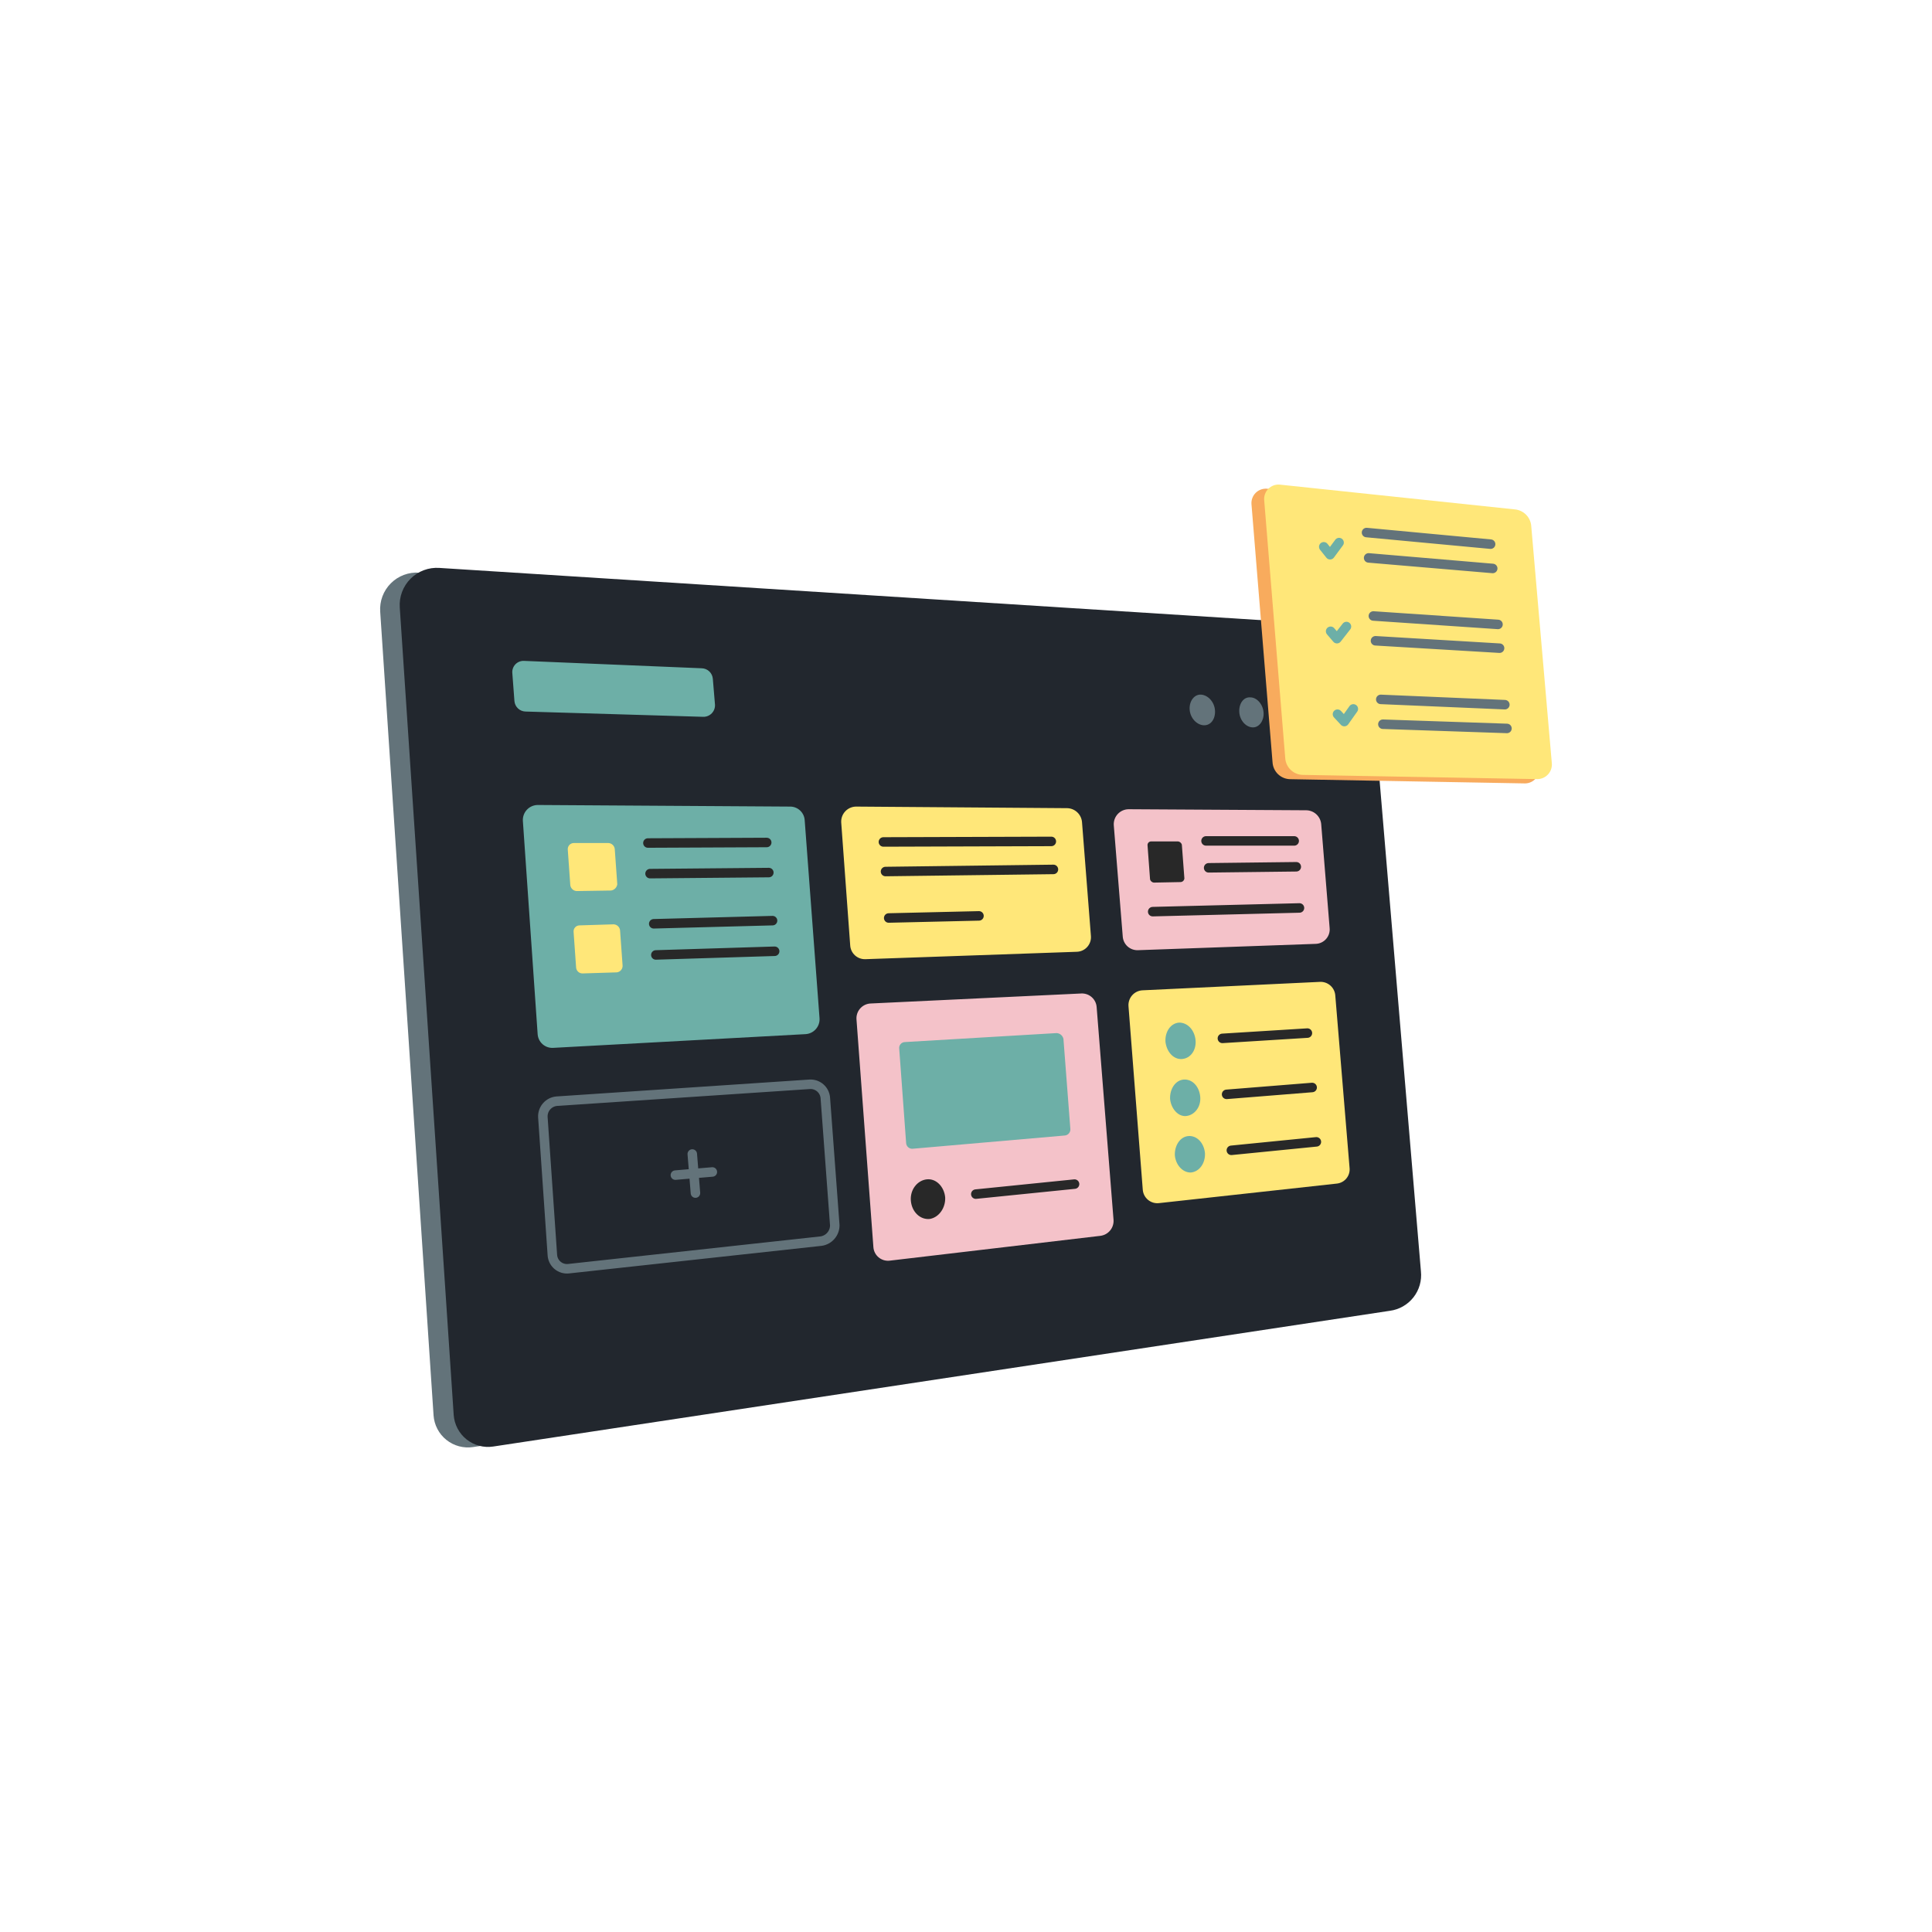 <svg width="800" height="800" viewBox="0 0 800 800" fill="none" xmlns="http://www.w3.org/2000/svg">
<path d="M565.416 543.22L195.93 599.188C193.978 599.49 191.985 599.383 190.077 598.874C188.17 598.366 186.388 597.466 184.846 596.233C183.304 594.999 182.035 593.459 181.12 591.709C180.204 589.96 179.662 588.039 179.528 586.069L157.435 253.309C157.284 251.145 157.599 248.973 158.359 246.94C159.119 244.908 160.307 243.062 161.842 241.528C163.377 239.994 165.223 238.808 167.256 238.049C169.289 237.29 171.462 236.976 173.626 237.129L543.765 260.747C547.164 260.952 550.377 262.365 552.827 264.729C555.277 267.094 556.801 270.256 557.126 273.645L578.335 527.039C578.57 530.858 577.379 534.628 574.991 537.617C572.604 540.607 569.192 542.604 565.416 543.22V543.22Z" fill="#63737A"/>
<path d="M575.474 542.778L204.23 598.978C202.281 599.275 200.29 599.164 198.385 598.653C196.481 598.141 194.703 597.24 193.164 596.006C191.626 594.772 190.36 593.232 189.447 591.483C188.534 589.735 187.994 587.816 187.861 585.848L165.536 251.563C165.385 249.37 165.706 247.171 166.477 245.112C167.248 243.054 168.451 241.185 170.005 239.63C171.559 238.076 173.428 236.873 175.487 236.102C177.545 235.332 179.745 235.011 181.938 235.162L553.602 258.78C557.03 259.001 560.264 260.448 562.713 262.857C565.163 265.266 566.663 268.475 566.942 271.899L588.372 526.387C588.795 530.264 587.681 534.152 585.27 537.216C582.858 540.281 579.341 542.278 575.474 542.778Z" fill="#22272E"/>
<path d="M333.44 428.221L228.941 433.902C227.355 433.966 225.808 433.407 224.629 432.346C223.449 431.285 222.732 429.804 222.628 428.221L216.506 339.85C216.465 339.02 216.59 338.191 216.875 337.411C217.16 336.631 217.598 335.915 218.164 335.307C218.73 334.699 219.412 334.211 220.17 333.871C220.927 333.531 221.746 333.346 222.576 333.327L327.085 333.99C328.642 333.963 330.149 334.539 331.29 335.598C332.431 336.657 333.119 338.117 333.208 339.671L339.352 421.656C339.406 422.478 339.295 423.302 339.025 424.08C338.755 424.858 338.333 425.575 337.781 426.186C337.23 426.798 336.562 427.294 335.816 427.643C335.071 427.993 334.263 428.189 333.44 428.221V428.221Z" fill="#6DAFA7"/>
<path d="M445.82 394.115L358.364 397.176C356.777 397.24 355.228 396.68 354.048 395.616C352.869 394.553 352.152 393.07 352.052 391.485L348.328 340.545C348.282 339.708 348.406 338.871 348.692 338.084C348.978 337.297 349.421 336.575 349.992 335.963C350.564 335.351 351.254 334.861 352.02 334.522C352.786 334.183 353.613 334.002 354.45 333.991L441.906 334.643C443.444 334.681 444.914 335.28 446.042 336.326C447.169 337.372 447.876 338.794 448.029 340.324L451.722 387.518C451.799 388.346 451.704 389.18 451.444 389.969C451.184 390.758 450.763 391.485 450.209 392.104C449.655 392.723 448.98 393.221 448.224 393.567C447.469 393.913 446.651 394.099 445.82 394.115V394.115Z" fill="#FFE779"/>
<path d="M544.858 390.832L471.215 393.452C469.629 393.518 468.08 392.961 466.9 391.899C465.721 390.837 465.004 389.355 464.903 387.771L461.189 341.639C461.142 340.802 461.266 339.964 461.551 339.176C461.837 338.388 462.279 337.666 462.851 337.054C463.423 336.441 464.113 335.951 464.88 335.613C465.647 335.274 466.474 335.095 467.312 335.084L540.955 335.516C542.494 335.555 543.966 336.155 545.094 337.203C546.221 338.251 546.927 339.675 547.078 341.207L550.571 384.267C550.652 385.078 550.566 385.897 550.318 386.674C550.071 387.451 549.668 388.169 549.132 388.784C548.597 389.399 547.942 389.897 547.207 390.25C546.472 390.602 545.673 390.8 544.858 390.832V390.832Z" fill="#F4C2C9"/>
<path d="M340.004 513.92L235.495 525.334C234.671 525.434 233.836 525.363 233.041 525.126C232.246 524.889 231.508 524.491 230.873 523.958C230.238 523.424 229.719 522.766 229.349 522.024C228.978 521.282 228.764 520.471 228.72 519.643L224.785 462.538C224.715 460.927 225.265 459.35 226.322 458.131C227.378 456.912 228.861 456.144 230.466 455.984L335.197 448.988C336 448.929 336.808 449.03 337.572 449.284C338.337 449.538 339.044 449.94 339.653 450.468C340.262 450.996 340.761 451.638 341.121 452.359C341.481 453.08 341.695 453.865 341.751 454.669L345.664 507.366C345.668 508.956 345.098 510.495 344.058 511.699C343.018 512.903 341.579 513.692 340.004 513.92V513.92Z" stroke="#63737A" stroke-width="3.935" stroke-linecap="round" stroke-linejoin="round"/>
<path d="M455.659 511.732L368.424 522.01C367.601 522.109 366.766 522.039 365.972 521.803C365.178 521.566 364.44 521.17 363.805 520.637C363.17 520.105 362.651 519.448 362.28 518.707C361.909 517.966 361.694 517.157 361.648 516.329L354.652 422.098C354.536 420.475 355.07 418.871 356.135 417.641C357.2 416.41 358.71 415.652 360.333 415.533L447.789 411.378C449.376 411.314 450.925 411.874 452.105 412.938C453.284 414.001 454.001 415.484 454.102 417.069L461.098 505.178C461.193 506.757 460.684 508.313 459.674 509.53C458.663 510.747 457.228 511.534 455.659 511.732V511.732Z" fill="#F4C2C9"/>
<path d="M437.51 427.78L374.766 431.494C374.411 431.492 374.06 431.568 373.738 431.716C373.415 431.864 373.129 432.081 372.899 432.352C372.669 432.623 372.502 432.941 372.408 433.283C372.315 433.626 372.297 433.985 372.357 434.334L375.208 473.26C375.221 473.61 375.307 473.953 375.461 474.267C375.614 474.582 375.831 474.861 376.099 475.087C376.366 475.312 376.677 475.48 377.013 475.578C377.349 475.677 377.702 475.704 378.049 475.659L440.792 470.198C441.142 470.184 441.484 470.097 441.799 469.943C442.113 469.789 442.392 469.572 442.618 469.305C442.845 469.039 443.013 468.728 443.114 468.393C443.214 468.058 443.244 467.705 443.201 467.358L440.35 430.189C440.211 429.53 439.856 428.935 439.342 428.499C438.828 428.063 438.183 427.81 437.51 427.78V427.78Z" fill="#6DAFA7"/>
<path d="M553.603 490.091L479.96 498.181C479.136 498.282 478.301 498.212 477.505 497.976C476.709 497.74 475.971 497.342 475.335 496.809C474.7 496.275 474.181 495.616 473.811 494.873C473.441 494.13 473.228 493.319 473.185 492.49L467.283 416.627C467.167 415.005 467.701 413.403 468.766 412.174C469.832 410.945 471.342 410.189 472.964 410.073L546.607 406.57C548.194 406.506 549.743 407.066 550.922 408.13C552.102 409.193 552.819 410.676 552.919 412.261L558.821 483.526C558.912 484.301 558.849 485.085 558.635 485.834C558.422 486.584 558.062 487.284 557.577 487.894C557.092 488.504 556.491 489.012 555.809 489.389C555.127 489.766 554.377 490.005 553.603 490.091V490.091Z" fill="#FFE779"/>
<path d="M286.658 477.847L287.973 494.027" stroke="#63737A" stroke-width="3.935" stroke-linecap="round" stroke-linejoin="round"/>
<path d="M279.662 486.588L294.969 485.283" stroke="#63737A" stroke-width="3.935" stroke-linecap="round" stroke-linejoin="round"/>
<path d="M391.378 495.773C390.946 491.396 387.664 487.904 383.729 488.345C379.795 488.787 376.733 492.711 377.175 497.309C377.617 501.906 381.11 505.178 385.045 504.736C388.8 504.084 391.599 500.149 391.378 495.773Z" fill="#282828"/>
<path d="M404.064 494.458L444.947 490.312" stroke="#282828" stroke-width="3.935" stroke-linecap="round" stroke-linejoin="round"/>
<path d="M495.054 430.652C494.612 426.496 491.771 423.435 488.279 423.435C484.775 423.655 482.377 427.159 482.587 431.314C483.029 435.459 485.869 438.742 489.373 438.521C493.044 438.279 495.443 434.776 495.054 430.652Z" fill="#6DAFA7"/>
<path d="M506.166 429.969L541.367 427.78" stroke="#282828" stroke-width="3.935" stroke-linecap="round" stroke-linejoin="round"/>
<path d="M496.979 454.017C496.538 449.809 493.697 446.8 490.204 447.021C486.712 447.242 484.302 450.956 484.513 455.111C484.955 459.267 488.016 462.539 491.298 462.107C494.791 461.666 497.421 458.173 496.979 454.017Z" fill="#6DAFA7"/>
<path d="M507.912 453.145L543.334 450.305" stroke="#282828" stroke-width="3.935" stroke-linecap="round" stroke-linejoin="round"/>
<path d="M498.95 477.405C498.508 473.26 495.668 470.198 492.175 470.409C488.682 470.619 486.273 474.354 486.483 478.499C486.925 482.654 489.987 485.716 493.269 485.495C496.762 485.064 499.171 481.56 498.95 477.405Z" fill="#6DAFA7"/>
<path d="M509.879 476.32L545.08 472.816" stroke="#282828" stroke-width="3.935" stroke-linecap="round" stroke-linejoin="round"/>
<path d="M252.993 368.75L238.78 368.971C238.13 368.938 237.512 368.679 237.032 368.239C236.551 367.8 236.24 367.206 236.15 366.561L235.098 351.696C235.083 351.348 235.141 351.001 235.267 350.676C235.393 350.352 235.586 350.057 235.832 349.811C236.078 349.564 236.373 349.372 236.698 349.246C237.022 349.119 237.37 349.062 237.718 349.077H251.931C252.577 349.111 253.192 349.37 253.67 349.807C254.147 350.244 254.459 350.834 254.55 351.475L255.602 366.13C255.519 366.794 255.218 367.412 254.746 367.886C254.273 368.36 253.657 368.664 252.993 368.75V368.75Z" fill="#FFE779"/>
<path d="M268.287 349.076L317.48 348.855" stroke="#282828" stroke-width="3.935" stroke-linecap="round" stroke-linejoin="round"/>
<path d="M269.174 361.754L318.357 361.312" stroke="#282828" stroke-width="3.935" stroke-linecap="round" stroke-linejoin="round"/>
<path d="M488.892 365.246L477.74 365.467C477.388 365.418 477.057 365.269 476.787 365.038C476.516 364.807 476.318 364.503 476.215 364.162L475.163 349.949C475.157 349.747 475.192 349.546 475.267 349.357C475.341 349.169 475.453 348.998 475.596 348.854C475.739 348.711 475.909 348.597 476.097 348.522C476.285 348.446 476.486 348.409 476.688 348.413H487.84C488.193 348.466 488.525 348.618 488.797 348.85C489.068 349.083 489.269 349.387 489.376 349.728L490.428 363.721C490.4 364.118 490.23 364.492 489.947 364.772C489.664 365.053 489.289 365.221 488.892 365.246Z" fill="#282828"/>
<path d="M499.391 348.203H535.896" stroke="#282828" stroke-width="3.935" stroke-linecap="round" stroke-linejoin="round"/>
<path d="M500.473 359.344L536.768 358.913" stroke="#282828" stroke-width="3.935" stroke-linecap="round" stroke-linejoin="round"/>
<path d="M477.307 377.492L538.083 375.966" stroke="#282828" stroke-width="3.935" stroke-linecap="round" stroke-linejoin="round"/>
<path d="M255.391 402.636L241.178 403.078C240.519 403.077 239.884 402.83 239.399 402.383C238.914 401.937 238.614 401.325 238.558 400.668L237.506 385.803C237.487 385.472 237.534 385.139 237.645 384.826C237.756 384.513 237.93 384.226 238.155 383.982C238.379 383.737 238.651 383.54 238.954 383.403C239.256 383.266 239.583 383.191 239.916 383.184L254.129 382.742C254.777 382.777 255.393 383.037 255.871 383.476C256.349 383.916 256.659 384.508 256.748 385.151L257.8 399.795C257.842 400.488 257.615 401.17 257.166 401.699C256.717 402.228 256.081 402.564 255.391 402.636Z" fill="#FFE779"/>
<path d="M270.699 382.521L319.893 381.216" stroke="#282828" stroke-width="3.935" stroke-linecap="round" stroke-linejoin="round"/>
<path d="M271.572 395.42L320.766 393.895" stroke="#282828" stroke-width="3.935" stroke-linecap="round" stroke-linejoin="round"/>
<path d="M291.243 296.821L217.6 294.633C216.429 294.602 215.311 294.137 214.463 293.328C213.615 292.52 213.099 291.425 213.013 290.256L212.14 278.684C212.084 278.028 212.168 277.368 212.387 276.748C212.606 276.127 212.954 275.56 213.409 275.085C213.864 274.609 214.414 274.236 215.025 273.989C215.635 273.743 216.29 273.629 216.948 273.655L290.59 276.716C291.757 276.752 292.87 277.217 293.715 278.023C294.559 278.829 295.076 279.919 295.167 281.082L296.061 291.782C296.097 292.434 295.999 293.087 295.772 293.7C295.546 294.313 295.196 294.873 294.744 295.346C294.292 295.818 293.749 296.193 293.146 296.447C292.544 296.7 291.896 296.828 291.243 296.821V296.821Z" fill="#6DAFA7"/>
<path d="M365.803 348.634L435.332 348.413" stroke="#282828" stroke-width="3.935" stroke-linecap="round" stroke-linejoin="round"/>
<path d="M366.674 360.881L436.203 360.008" stroke="#282828" stroke-width="3.935" stroke-linecap="round" stroke-linejoin="round"/>
<path d="M367.992 380.122L405.371 379.249" stroke="#282828" stroke-width="3.935" stroke-linecap="round" stroke-linejoin="round"/>
<path d="M542.671 295.727C542.46 292.445 540.051 289.604 537.211 289.415C534.58 289.204 532.403 292.045 532.834 295.317C533.055 298.82 535.464 301.629 538.305 301.629C540.924 301.85 542.892 299.009 542.671 295.727Z" fill="#63737A"/>
<path d="M523.219 295.076C522.998 291.572 520.378 288.764 517.748 288.764C514.908 288.543 512.941 291.383 513.161 294.886C513.382 298.39 516.002 301.199 518.842 301.199C521.462 301.188 523.461 298.348 523.219 295.076Z" fill="#63737A"/>
<path d="M503.105 294.192C502.884 290.699 500.265 287.88 497.424 287.638C494.584 287.396 492.395 290.257 492.606 293.761C492.816 297.264 495.446 300.073 498.297 300.315C501.369 300.536 503.326 297.695 503.105 294.192Z" fill="#63737A"/>
<path d="M631.442 324.394L534.37 322.648C532.472 322.651 530.644 321.929 529.261 320.628C527.878 319.327 527.045 317.547 526.932 315.652L518.2 208.67C518.15 207.828 518.278 206.985 518.577 206.196C518.877 205.407 519.34 204.691 519.937 204.094C520.533 203.498 521.249 203.035 522.038 202.735C522.827 202.436 523.67 202.307 524.512 202.358L622.026 212.636C623.803 212.806 625.461 213.603 626.703 214.885C627.945 216.168 628.689 217.851 628.801 219.632L637.333 317.798C637.428 318.628 637.346 319.468 637.094 320.264C636.841 321.06 636.422 321.794 635.866 322.417C635.31 323.04 634.628 323.538 633.865 323.879C633.103 324.22 632.277 324.395 631.442 324.394V324.394Z" fill="#F8AB5D"/>
<path d="M636.682 322.618L539.611 320.871C537.713 320.874 535.887 320.151 534.506 318.85C533.124 317.55 532.294 315.769 532.183 313.875L523.462 206.967C523.411 206.125 523.54 205.282 523.839 204.493C524.139 203.704 524.602 202.988 525.198 202.391C525.795 201.795 526.511 201.331 527.3 201.032C528.089 200.733 528.932 200.604 529.774 200.655L627.288 210.933C629.065 211.1 630.725 211.897 631.967 213.18C633.21 214.463 633.953 216.147 634.063 217.929L642.584 316.095C642.649 316.916 642.545 317.742 642.28 318.521C642.014 319.301 641.592 320.018 641.039 320.628C640.487 321.239 639.815 321.731 639.066 322.073C638.317 322.415 637.506 322.6 636.682 322.618V322.618Z" fill="#FFE779"/>
<path d="M565.85 220.518L617.231 225.326" stroke="#63737A" stroke-width="3.935" stroke-linecap="round" stroke-linejoin="round"/>
<path d="M566.721 231.016L618.102 235.382" stroke="#63737A" stroke-width="3.935" stroke-linecap="round" stroke-linejoin="round"/>
<path d="M568.686 255.066L620.288 258.559" stroke="#63737A" stroke-width="3.935" stroke-linecap="round" stroke-linejoin="round"/>
<path d="M569.561 265.334L620.942 268.396" stroke="#63737A" stroke-width="3.935" stroke-linecap="round" stroke-linejoin="round"/>
<path d="M571.746 289.604L623.128 291.793" stroke="#63737A" stroke-width="3.935" stroke-linecap="round" stroke-linejoin="round"/>
<path d="M572.621 299.883L624.003 301.629" stroke="#63737A" stroke-width="3.935" stroke-linecap="round" stroke-linejoin="round"/>
<path d="M548.141 226.419L550.76 229.701L554.484 224.672" stroke="#6DAFA7" stroke-width="3.935" stroke-linecap="round" stroke-linejoin="round"/>
<path d="M550.98 261.399L553.6 264.461L557.535 259.432" stroke="#6DAFA7" stroke-width="3.935" stroke-linecap="round" stroke-linejoin="round"/>
<path d="M553.822 295.728L556.663 298.79L560.387 293.54" stroke="#6DAFA7" stroke-width="3.935" stroke-linecap="round" stroke-linejoin="round"/>
</svg>
